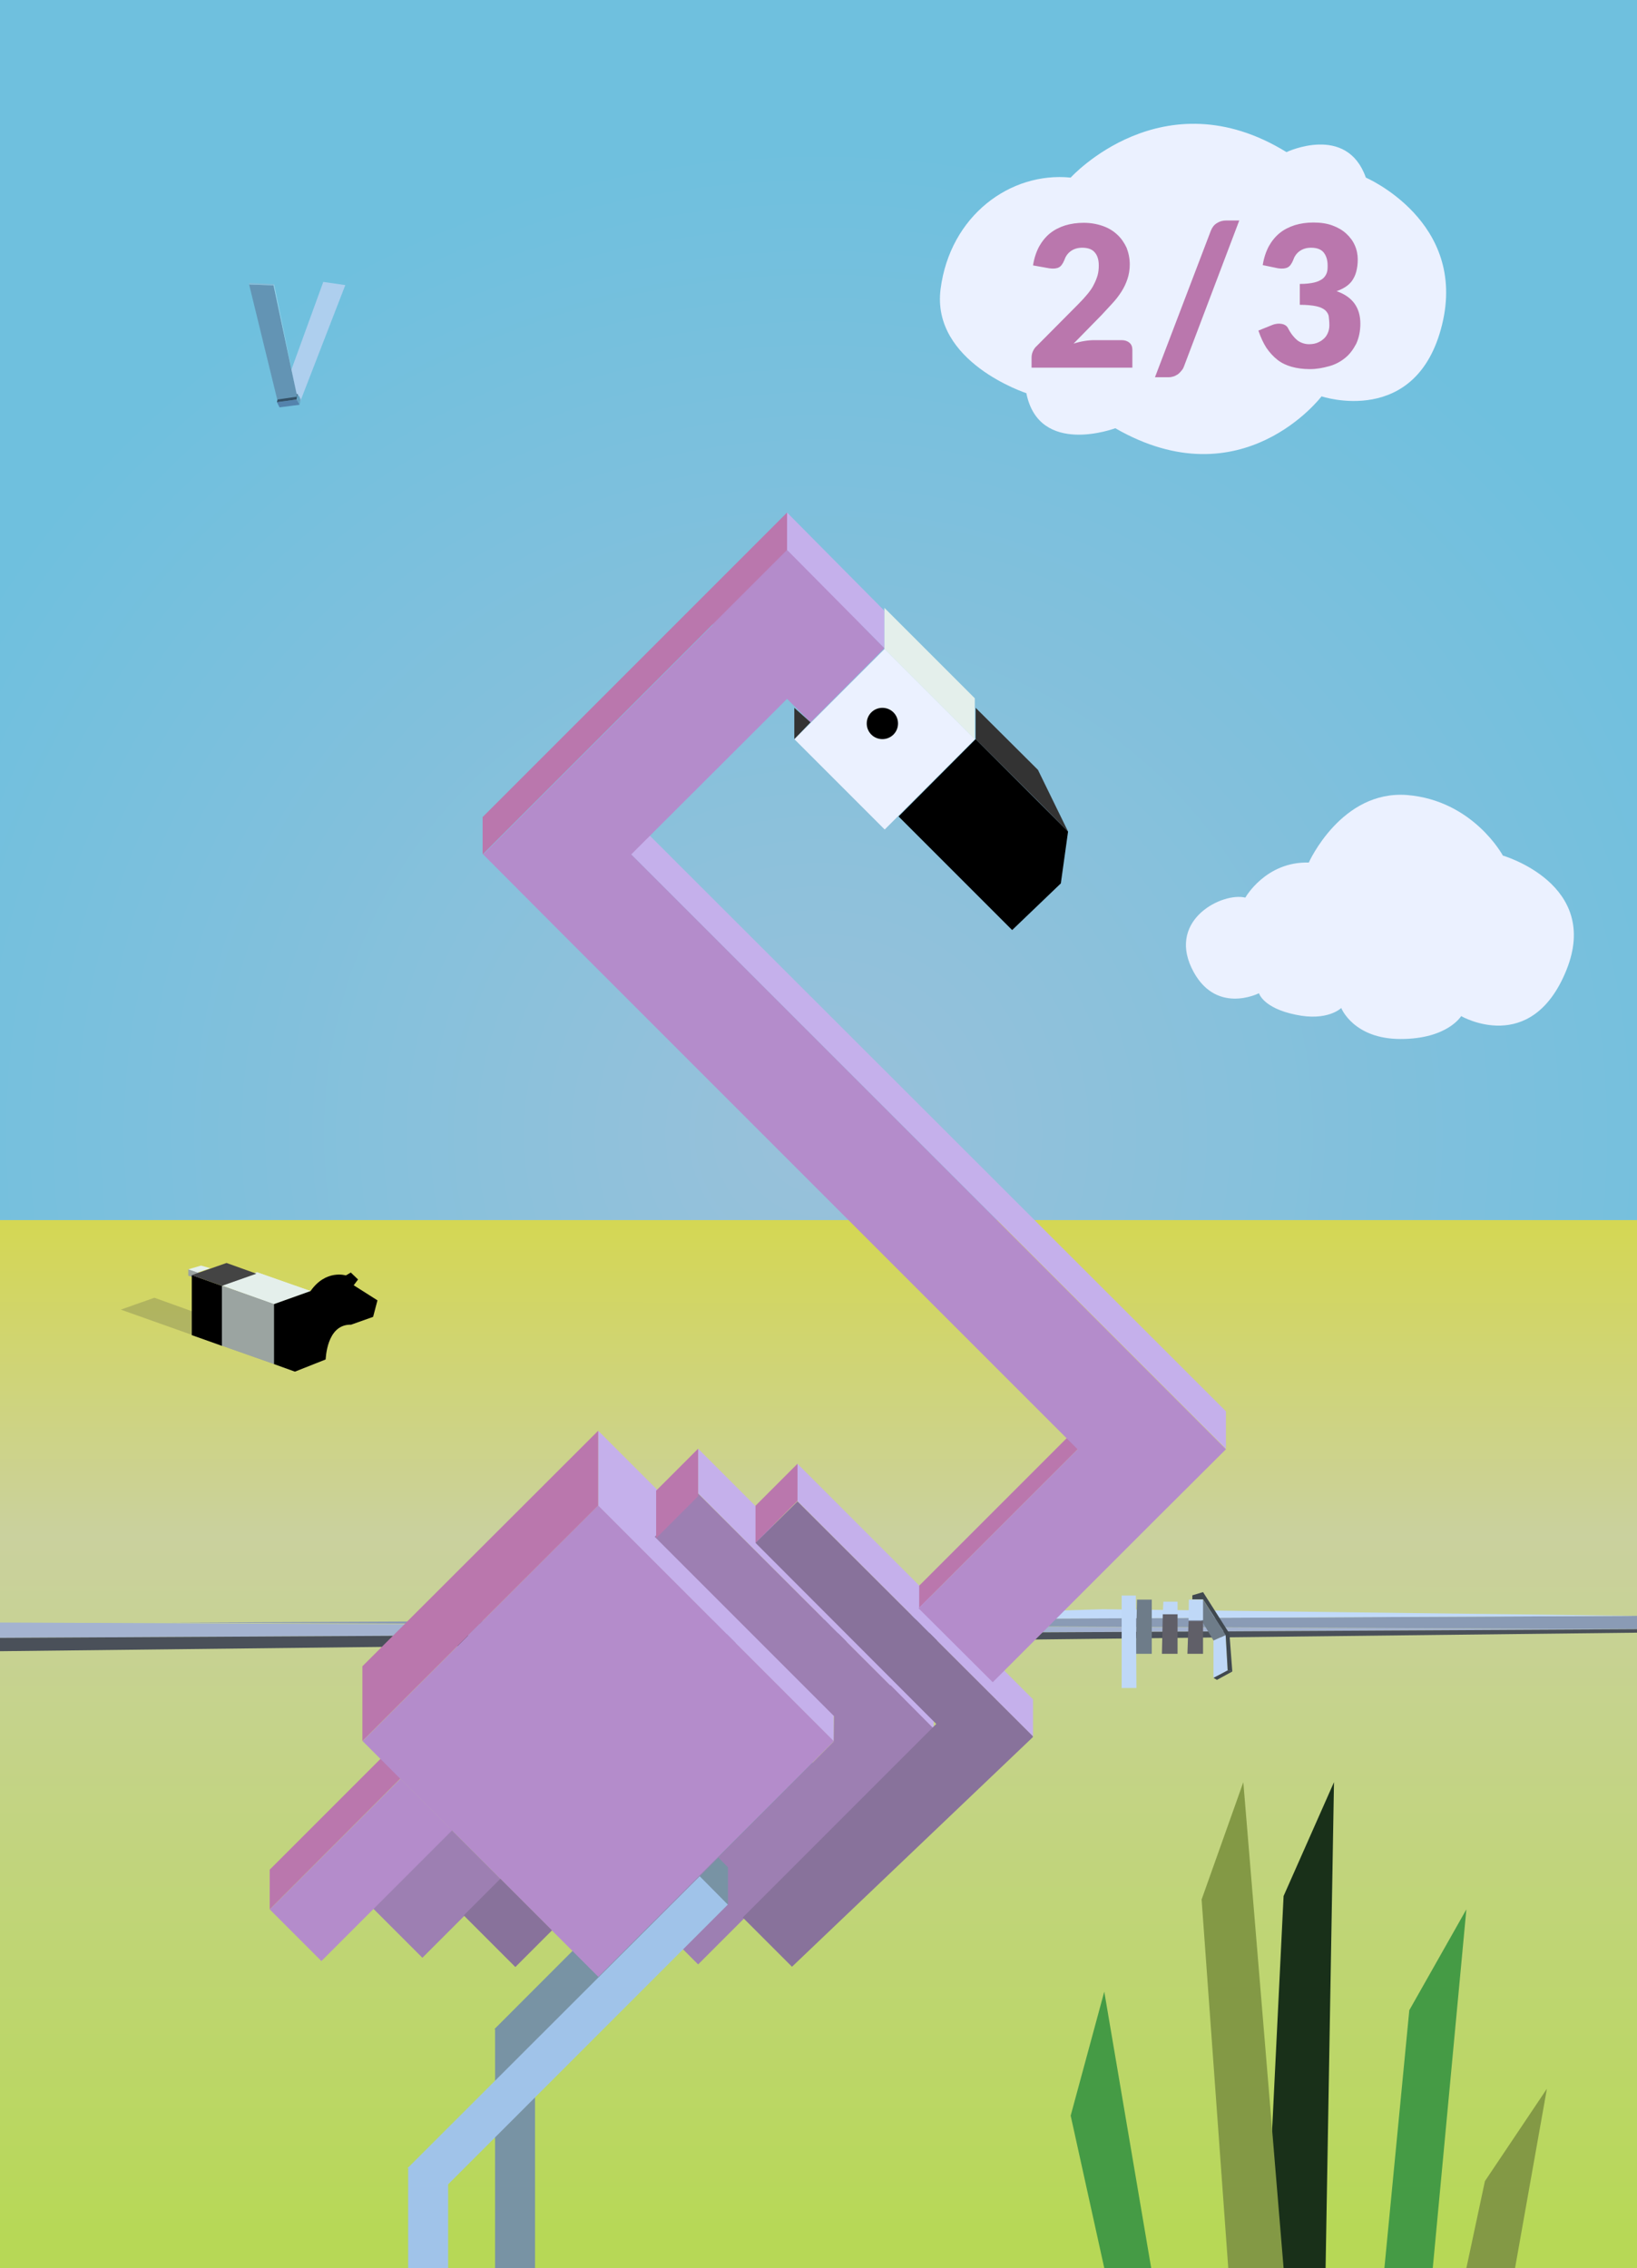 <?xml version="1.0" encoding="utf-8"?>
<!-- Generator: Adobe Illustrator 24.1.2, SVG Export Plug-In . SVG Version: 6.00 Build 0)  -->
<svg version="1.1" xmlns="http://www.w3.org/2000/svg" xmlns:xlink="http://www.w3.org/1999/xlink" x="0px" y="0px"
	 viewBox="0 0 565.1 782.8" style="enable-background:new 0 0 565.1 782.8;" xml:space="preserve">
<style type="text/css">
	.st0{fill:url(#SVGID_1_);}
	.st1{fill:url(#SVGID_2_);}
	.st2{opacity:0.23;fill:#444444;}
	.st3{fill:#3B435E;}
	.st4{fill:#202433;}
	.st5{fill:#333333;}
	.st6{fill:url(#SVGID_3_);}
	.st7{fill:url(#SVGID_4_);}
	.st8{fill:#9BA4A1;}
	.st9{fill:#E4EFEB;}
	.st10{fill:#444444;}
	.st11{fill:none;stroke:#FFFFFF;stroke-linecap:round;stroke-miterlimit:10;}
	.st12{fill:none;stroke:#000000;stroke-miterlimit:10;}
	.st13{fill:#EBF1FF;}
	.st14{fill:url(#SVGID_5_);}
	.st15{fill:url(#SVGID_6_);}
	.st16{fill:#BFD8F7;}
	.st17{fill:#6E7C89;}
	.st18{fill:#40484F;}
	.st19{fill:#A4B3D0;}
	.st20{fill:#8A9BB5;}
	.st21{fill:#C1DAF9;}
	.st22{fill:#4A5059;}
	.st23{fill:#605F68;}
	.st24{fill:#B4AA91;}
	.st25{fill:#837960;}
	.st26{fill:#1D3F1D;}
	.st27{fill:#459B45;}
	.st28{fill:#FFF0CF;}
	.st29{fill:#B77A37;}
	.st30{fill:#E29942;}
	.st31{fill:#D9B15C;}
	.st32{fill:#CEBE99;}
	.st33{fill:#3C3B41;}
	.st34{fill:#EEFFA6;}
	.st35{fill:#474135;}
	.st36{fill:#D8EF84;}
	.st37{fill:#AECFEE;}
	.st38{fill:#5483AD;}
	.st39{fill:#335066;}
	.st40{fill:#61A1C1;}
	.st41{fill:#6394B4;}
	.st42{fill:#88BBD6;}
	.st43{fill:#ABDAEF;}
	.st44{fill:#839945;}
	.st45{fill:#193019;}
	.st46{fill:#346B34;}
	.st47{fill:url(#SVGID_7_);}
	.st48{fill:url(#SVGID_8_);}
	.st49{fill:#5659BA;}
	.st50{fill:#D2E0FB;}
	.st51{fill:#3C3E4B;}
	.st52{fill:#FFFFFF;}
	.st53{opacity:0.3;}
	.st54{fill:#5465C1;}
	.st55{fill:#B95438;}
	.st56{fill:url(#SVGID_9_);}
	.st57{fill:url(#SVGID_10_);}
	.st58{fill:#7893A4;}
	.st59{fill:#BA77AD;}
	.st60{fill:#B48CCB;}
	.st61{fill:#9D7FB2;}
	.st62{fill:#88729B;}
	.st63{fill:#C5B0EB;}
	.st64{fill:#A0C3E9;}
	.st65{fill:url(#SVGID_11_);}
	.st66{fill:url(#SVGID_12_);}
	.st67{fill:#A3C0D8;}
	.st68{fill:#D88A5A;}
	.st69{fill:#9C9777;}
	.st70{fill:#A2A793;}
	.st71{fill:#636864;}
	.st72{fill:#0C0C0C;}
	.st73{fill:#26240B;}
	.st74{fill:#A5A174;}
	.st75{fill:#F2B879;}
	.st76{fill:#8D897E;}
	.st77{fill:#D8AD5E;}
	.st78{fill:#B3AF80;}
	.st79{fill:url(#SVGID_13_);}
	.st80{fill:url(#SVGID_14_);}
	.st81{fill:#231F1E;}
	.st82{fill:#302C2D;}
	.st83{fill:#C96B49;}
	.st84{fill:#535454;}
	.st85{fill:#494949;}
	.st86{fill:#71797C;}
	.st87{fill:#DFC571;}
	.st88{fill:#C05648;}
	.st89{fill:#D3CF78;}
	.st90{fill:#BD5B42;}
	.st91{fill:#5086F3;}
	.st92{fill:#4B4724;}
	.st93{fill:#877D40;}
	.st94{fill:#62AAFC;}
	.st95{fill:#A64C34;}
	.st96{fill:#BB5338;}
	.st97{fill:#A0A035;}
	.st98{fill:#3750B5;}
	.st99{fill:#A3A034;}
	.st100{fill:#D1D540;}
	.st101{fill:#2A417A;}
	.st102{fill:#C0664E;}
	.st103{fill:#7F7F7F;}
	.st104{fill:#6C8AA4;}
	.st105{fill:#4F5249;}
	.st106{fill:url(#SVGID_15_);}
	.st107{fill:url(#SVGID_16_);}
	.st108{fill:#5B969C;}
	.st109{fill:#9FACC1;}
	.st110{fill:#D8BF48;}
	.st111{fill:#CB8142;}
	.st112{fill:#D7A23C;}
	.st113{fill:#5B5D5C;}
	.st114{fill:#60868F;}
	.st115{fill:#6BADBB;}
	.st116{fill:#798293;}
	.st117{fill:#52575A;}
	.st118{fill:#757C84;}
	.st119{fill:#54483A;}
	.st120{fill:#9B8973;}
	.st121{fill:none;}
	.st122{fill:#495370;}
	.st123{fill:url(#SVGID_17_);}
	.st124{fill:url(#SVGID_18_);}
	.st125{fill:#BFAF5C;}
	.st126{fill:#E28D4D;}
	.st127{fill:#C78636;}
	.st128{fill:#BE7A33;}
	.st129{fill:#CB9336;}
	.st130{fill:#767C7A;}
	.st131{fill:#D8DCE5;}
	.st132{fill:#CFD3D1;}
	.st133{stroke:#000000;stroke-miterlimit:10;}
	.st134{fill:#FFFFFF;stroke:#000000;stroke-miterlimit:10;}
	.st135{stroke:#000000;stroke-linecap:round;stroke-linejoin:round;stroke-miterlimit:10;}
</style>
<g id="IMG_x5F_1254_xA0_Image_1_">
</g>
<g id="Layer_2">
	<g>
		<radialGradient id="SVGID_1_" cx="282.548" cy="391.406" r="341.344" gradientUnits="userSpaceOnUse">
			<stop  offset="0" style="stop-color:#99C1DA"/>
			<stop  offset="1" style="stop-color:#6FC0DE"/>
		</radialGradient>
		<rect class="st0" width="565.1" height="782.8"/>
		
			<linearGradient id="SVGID_2_" gradientUnits="userSpaceOnUse" x1="282.452" y1="1917.296" x2="282.649" y2="1160.352" gradientTransform="matrix(1 0 0 0.462 0 -113.518)">
			<stop  offset="0" style="stop-color:#B7D856"/>
			<stop  offset="0.692" style="stop-color:#CAD19E"/>
			<stop  offset="1" style="stop-color:#D4D754"/>
		</linearGradient>
		<rect y="421.1" class="st1" width="565.1" height="361.7"/>
	</g>
	<g>
		<polygon class="st19" points="0,560 565.1,562.3 0,565.3 		"/>
		<polygon class="st20" points="565.1,557.7 565.1,562.3 59.1,560 		"/>
		<polygon class="st21" points="565.1,557.7 262.8,559.1 380.6,555.4 		"/>
		<polygon class="st22" points="0,569.9 0,565.3 565.1,562.3 565.1,563.5 		"/>
	</g>
	<g>
		<polygon class="st58" points="281.3,609.2 271.5,599.4 170.7,700.3 171,700.6 170.9,700.6 170.9,782.8 184.7,782.8 184.7,705.8 		
			"/>
		<polygon class="st59" points="93.1,659 174.4,577.6 174.4,564 93.1,645.3 		"/>
		
			<rect x="148.9" y="543.4" transform="matrix(-0.707 0.707 -0.707 -0.707 777.375 879.827)" class="st60" width="115.1" height="115.1"/>
		
			<rect x="131.3" y="640.6" transform="matrix(-0.707 0.707 -0.707 -0.707 718.625 1008.702)" class="st61" width="38.3" height="25.2"/>
		
			<rect x="92.6" y="632.7" transform="matrix(-0.707 0.707 -0.707 -0.707 668.841 1013.589)" class="st60" width="63.8" height="25.2"/>
		
			<rect x="166.2" y="651.1" transform="matrix(-0.707 0.707 -0.707 -0.707 768.385 1009.07)" class="st62" width="17.9" height="25.2"/>
		<polygon class="st63" points="206.5,493.8 206.5,519.6 287.8,600.9 287.8,575.1 		"/>
		<polygon points="310.2,281.8 336.8,255.1 368.7,287 366.2,304.9 349.4,321 		"/>
		<polygon class="st63" points="241,500 241,515.4 322.3,596.8 322.3,581.3 		"/>
		<polygon class="st59" points="125.1,600.9 206.5,519.6 206.5,493.8 125.1,575.1 		"/>
		<polygon class="st61" points="322.3,596.6 307.4,581.6 307.3,581.7 241,515.5 226,530.4 287.9,592.3 287.8,601.1 226,663 241,678 
			307.3,611.7 307.4,611.8 322.3,596.8 322.2,596.7 		"/>
		<polygon class="st63" points="275.3,505.2 275.3,518.1 356.6,599.4 356.6,586.5 		"/>
		<polygon class="st63" points="423.2,500 217.9,294.9 217.9,282 423.2,487.1 		"/>
		<polygon class="st59" points="317.3,554.9 378.3,493.9 378.3,486.3 317.3,547.3 		"/>
		<polygon class="st60" points="423.2,500.2 397.6,474.6 217.9,294.9 271.7,241.2 279.8,249.3 305.3,223.7 297.3,215.6 297.4,215.4 
			271.9,189.8 271.7,190 271.5,189.8 245.9,215.4 246.1,215.6 192.3,269.4 166.8,294.9 192.3,320.5 372,500.2 317.1,555.1 
			342.7,580.6 397.6,525.7 		"/>
		<polygon class="st59" points="166.6,294.9 271.7,189.8 271.7,176.9 166.6,282 		"/>
		<polygon class="st63" points="305.3,223.7 271.7,189.8 271.7,176.9 305.3,210.8 		"/>
		
			<rect x="283.3" y="233" transform="matrix(-0.707 0.707 -0.707 -0.707 701.604 219.559)" class="st13" width="44.1" height="44.1"/>
		<polygon class="st9" points="305.3,209.8 305.3,223.9 336.5,255.1 336.5,241 		"/>
		<polygon class="st59" points="260.8,532.5 275.3,518 275.3,505.2 260.8,519.7 		"/>
		<polyline class="st62" points="275.3,518.2 260.8,532.5 323.2,595 318.2,600 256.4,661.8 273.4,678.8 356.6,599.5 356.5,599.4 
			356.6,599.3 		"/>
		<polygon class="st59" points="226.5,530.9 241,516.4 241,500 226.5,514.5 		"/>
		<polygon class="st5" points="358.3,265.7 336.8,244.3 336.8,255.1 358.3,276.5 368.7,287 		"/>
		<path d="M299.2,249.7L299.2,249.7c0-3,2.4-5.4,5.4-5.4l0,0c3,0,5.4,2.4,5.4,5.4l0,0c0,3-2.4,5.4-5.4,5.4l0,0
			C301.6,255.1,299.2,252.7,299.2,249.7z"/>
		<polygon class="st5" points="274.2,255.1 274.2,244.3 279.8,249.3 		"/>
		<polygon class="st64" points="251.3,657.3 241.6,647.5 140.7,748.3 141.1,748.7 140.9,748.7 140.9,782.8 154.7,782.8 154.7,753.9 
					"/>
		<polygon class="st58" points="248,641.1 241.6,647.6 251.3,657.4 251.3,644.5 		"/>
	</g>
	<g>
		<polygon class="st16" points="418.9,566.2 423.1,564.3 423.8,576.6 418.9,579.1 		"/>
		<polygon class="st17" points="418.9,566.2 423.1,564.3 415.3,552.1 411.6,553.9 		"/>
		<polygon class="st18" points="415.3,549.5 424.4,563.8 425.4,576.9 423.8,576.5 423.1,564.2 415.3,552 411.6,552 411.6,550.6 		
			"/>
		<polygon class="st18" points="420.1,579.8 418.9,579.1 423.8,576.5 425.4,576.9 		"/>
		<polygon class="st23" points="401.4,557.1 406.5,557.1 406.5,570.8 401.1,570.8 		"/>
		<polygon class="st16" points="401.6,552.8 406.5,552.8 406.5,557.1 401.4,557.1 		"/>
		<polygon class="st17" points="392.5,552.1 397.6,552.1 397.6,570.8 392.1,570.8 		"/>
		<polygon class="st16" points="387.2,550.7 392.1,550.7 392.3,582.6 387.2,582.6 		"/>
		<polygon class="st23" points="410.3,559.5 415.3,559.5 415.3,570.8 409.9,570.8 		"/>
		<polygon class="st16" points="410.4,552.1 415.3,552.1 415.3,559.2 410.3,559.2 		"/>
	</g>
	<path class="st13" d="M369.6,61.3c0,0,31.8-35.1,74.5-8.8c0,0,20.8-9.9,27.4,8.8c0,0,35.1,15.1,26.3,50.8
		c-8.8,35.7-41.6,24.7-41.6,24.7s-27.4,36.2-71.2,11c0,0-26.3,9.9-30.7-12.1c0,0-32.9-10.7-29.6-36S348.8,59.2,369.6,61.3z"/>
	<g>
		<polygon class="st37" points="119.2,98.4 111.6,97.3 97.2,136.9 103.6,138.7 		"/>
		<g>
			<polygon class="st38" points="102.8,138.5 102.8,138.5 103.1,139.1 103.1,139.1 103.4,139.7 96.5,140.6 96.2,140 95.9,139.4 
				95.6,138.8 102.4,137.9 			"/>
			<polygon class="st39" points="102.4,137.9 102.8,136 96,137 95.6,138.8 			"/>
			<g>
				<polygon class="st40" points="102.8,136 103.1,136.6 103.1,136.9 103.2,136.6 103.5,137.2 103.1,139.1 102.8,138.5 102.8,138.5 
					102.4,137.9 				"/>
				<polygon class="st40" points="103.5,137.2 103.8,137.8 103.4,139.7 103.1,139.1 				"/>
			</g>
		</g>
		<g>
			<polygon class="st41" points="94.4,98.5 86,98.2 95.7,137.9 102.6,136.9 			"/>
			<polygon class="st42" points="94.6,98.1 94.5,98.5 86,98.2 86.1,97.7 			"/>
			<polygon class="st43" points="94.5,98.5 102.6,136.9 94.6,98.1 			"/>
		</g>
	</g>
	<polygon class="st27" points="381.2,687.4 369.6,730.2 381.2,782.8 397.4,782.8 	"/>
	<polygon class="st45" points="460.5,615.1 443.1,654.4 436.8,782.8 457.6,782.8 	"/>
	<polygon class="st44" points="414.8,655.6 429.2,615.1 443.1,782.8 424,782.8 	"/>
	<polygon class="st27" points="506.2,659 486.5,693.8 477.9,782.8 494.6,782.8 	"/>
	<polygon class="st44" points="534,720.9 512.6,752.8 506.2,782.8 523,782.8 	"/>
	<path class="st13" d="M451.8,297.7c0,0,11.2-25.1,34-23.3c22.8,1.9,33,20.9,33,20.9s34,9.8,21.9,39.6
		c-12.1,29.8-36.3,15.8-36.3,15.8s-4.7,7.9-20.9,7.9c-16.3,0-20.5-10.7-20.5-10.7s-4.7,4.7-15.8,2.3c-11.2-2.3-12.6-7.4-12.6-7.4
		s-15.4,7.9-23.3-8.8c-7.9-16.8,10.7-26.1,18.6-24.2C429.9,309.8,436.9,297.3,451.8,297.7z"/>
	<g>
		<path class="st59" d="M387.2,117.4c1.1,0,2,0.3,2.7,0.9c0.7,0.6,1,1.4,1,2.5v6.1h-34.8v-3.4c0-0.7,0.1-1.4,0.4-2.1
			c0.3-0.7,0.7-1.4,1.4-2l14.3-14.4c1.2-1.2,2.3-2.4,3.2-3.5c0.9-1.1,1.7-2.2,2.2-3.3c0.6-1.1,1-2.2,1.3-3.2
			c0.3-1.1,0.4-2.2,0.4-3.4c0-2-0.5-3.5-1.4-4.5c-0.9-1.1-2.4-1.6-4.3-1.6c-1.6,0-2.9,0.4-4,1.2c-1.1,0.8-1.8,1.9-2.2,3.1
			c-0.5,1.2-1.1,2.1-1.9,2.5c-0.8,0.4-1.9,0.5-3.3,0.3l-5.6-1c0.4-2.5,1.1-4.6,2.1-6.5c1-1.8,2.3-3.4,3.8-4.6
			c1.5-1.2,3.3-2.1,5.2-2.7c2-0.6,4.1-0.9,6.4-0.9c2.4,0,4.6,0.4,6.6,1.1c2,0.7,3.6,1.7,5,3c1.4,1.3,2.4,2.8,3.2,4.5
			c0.7,1.8,1.1,3.7,1.1,5.8c0,1.8-0.3,3.5-0.8,5c-0.5,1.5-1.2,3-2.1,4.4c-0.9,1.4-1.9,2.7-3.1,4c-1.2,1.3-2.4,2.6-3.7,4l-9.7,9.9
			c1.2-0.4,2.5-0.7,3.7-0.9c1.2-0.2,2.4-0.3,3.4-0.3H387.2z"/>
		<path class="st59" d="M408.7,126.5c-0.2,0.6-0.6,1.2-1,1.6c-0.4,0.5-0.8,0.9-1.3,1.2s-1,0.6-1.6,0.7c-0.6,0.2-1.1,0.2-1.6,0.2
			h-4.5L418,79.6c0.5-1.2,1.1-2,2.1-2.6c0.9-0.6,2-0.9,3.2-0.9h4.5L408.7,126.5z"/>
		<path class="st59" d="M435.9,91.5c0.4-2.5,1.1-4.6,2.1-6.5c1-1.8,2.3-3.4,3.8-4.6c1.5-1.2,3.3-2.1,5.2-2.7c2-0.6,4.1-0.9,6.4-0.9
			c2.4,0,4.6,0.3,6.5,1c1.9,0.7,3.5,1.6,4.8,2.8c1.3,1.2,2.3,2.5,3,4.1c0.7,1.6,1,3.2,1,4.9c0,1.6-0.2,2.9-0.5,4.1
			c-0.3,1.2-0.8,2.2-1.4,3.1c-0.6,0.9-1.4,1.6-2.3,2.2c-0.9,0.6-2,1.1-3.1,1.5c5.5,1.9,8.2,5.7,8.2,11.2c0,2.6-0.5,4.9-1.4,6.9
			c-1,1.9-2.2,3.6-3.8,4.9c-1.6,1.3-3.4,2.3-5.6,2.9s-4.3,1-6.6,1c-2.4,0-4.5-0.3-6.3-0.8c-1.8-0.5-3.5-1.3-4.9-2.4
			c-1.4-1.1-2.7-2.5-3.8-4.1c-1.1-1.7-2-3.7-2.8-6l4.7-1.9c1.2-0.5,2.4-0.6,3.4-0.4c1,0.2,1.8,0.7,2.2,1.6c1,1.9,2.1,3.2,3.2,4.1
			c1.1,0.8,2.5,1.3,4,1.3c1.2,0,2.2-0.2,3.1-0.6s1.6-0.9,2.2-1.5c0.6-0.6,1-1.3,1.3-2.1c0.3-0.8,0.4-1.6,0.4-2.4
			c0-1.1-0.1-2-0.2-2.9s-0.6-1.6-1.2-2.2c-0.7-0.6-1.7-1.1-3.1-1.4c-1.4-0.3-3.3-0.5-5.7-0.5V98c2.1,0,3.7-0.2,5-0.5
			c1.3-0.3,2.2-0.8,2.9-1.3c0.7-0.6,1.1-1.2,1.4-2s0.3-1.7,0.3-2.6c0-1.9-0.5-3.4-1.4-4.5c-0.9-1.1-2.4-1.6-4.3-1.6
			c-1.6,0-2.9,0.4-4,1.2c-1.1,0.8-1.8,1.9-2.2,3.1c-0.5,1.2-1.1,2.1-1.9,2.5c-0.8,0.4-1.9,0.5-3.3,0.3L435.9,91.5z"/>
	</g>
	<g>
		<polygon class="st2" points="41.7,452 53.3,447.9 112.5,469.2 101.9,473.4 		"/>
		<g>
			<polygon class="st8" points="76.2,443.6 94.7,450.1 94.7,470.8 76.2,464.3 			"/>
			<polygon class="st9" points="88.7,439.1 107.2,445.6 94.7,450.1 76.2,443.5 			"/>
			<polygon class="st8" points="76.2,443.6 94.7,450.1 94.7,470.8 76.2,464.3 			"/>
			<polygon class="st9" points="88.7,439.1 107.2,445.6 94.7,450.1 76.2,443.5 			"/>
			<polygon class="st8" points="65,438 68.8,439.2 68.8,441.6 65,440.3 			"/>
			<polygon class="st9" points="69.4,436.8 72.6,437.7 68.2,439.2 65,438.1 			"/>
			<polygon points="66.2,440.1 76.6,443.8 76.6,464.5 66.2,460.8 			"/>
			<polygon class="st10" points="78.2,435.9 88.5,439.6 76.6,443.8 66.2,440.1 			"/>
			<path d="M121.2,457.2l7.6-2.7l1.5-5.7l-8.2-5.2l1.5-2l-2.5-2.4l-1.7,1c0,0-6.9-2.2-12.2,5.4l-12.6,4.5v20.7l7.2,2.6l10.6-4.2
				C112.5,469.2,112.6,457,121.2,457.2z"/>
		</g>
	</g>
</g>
</svg>
